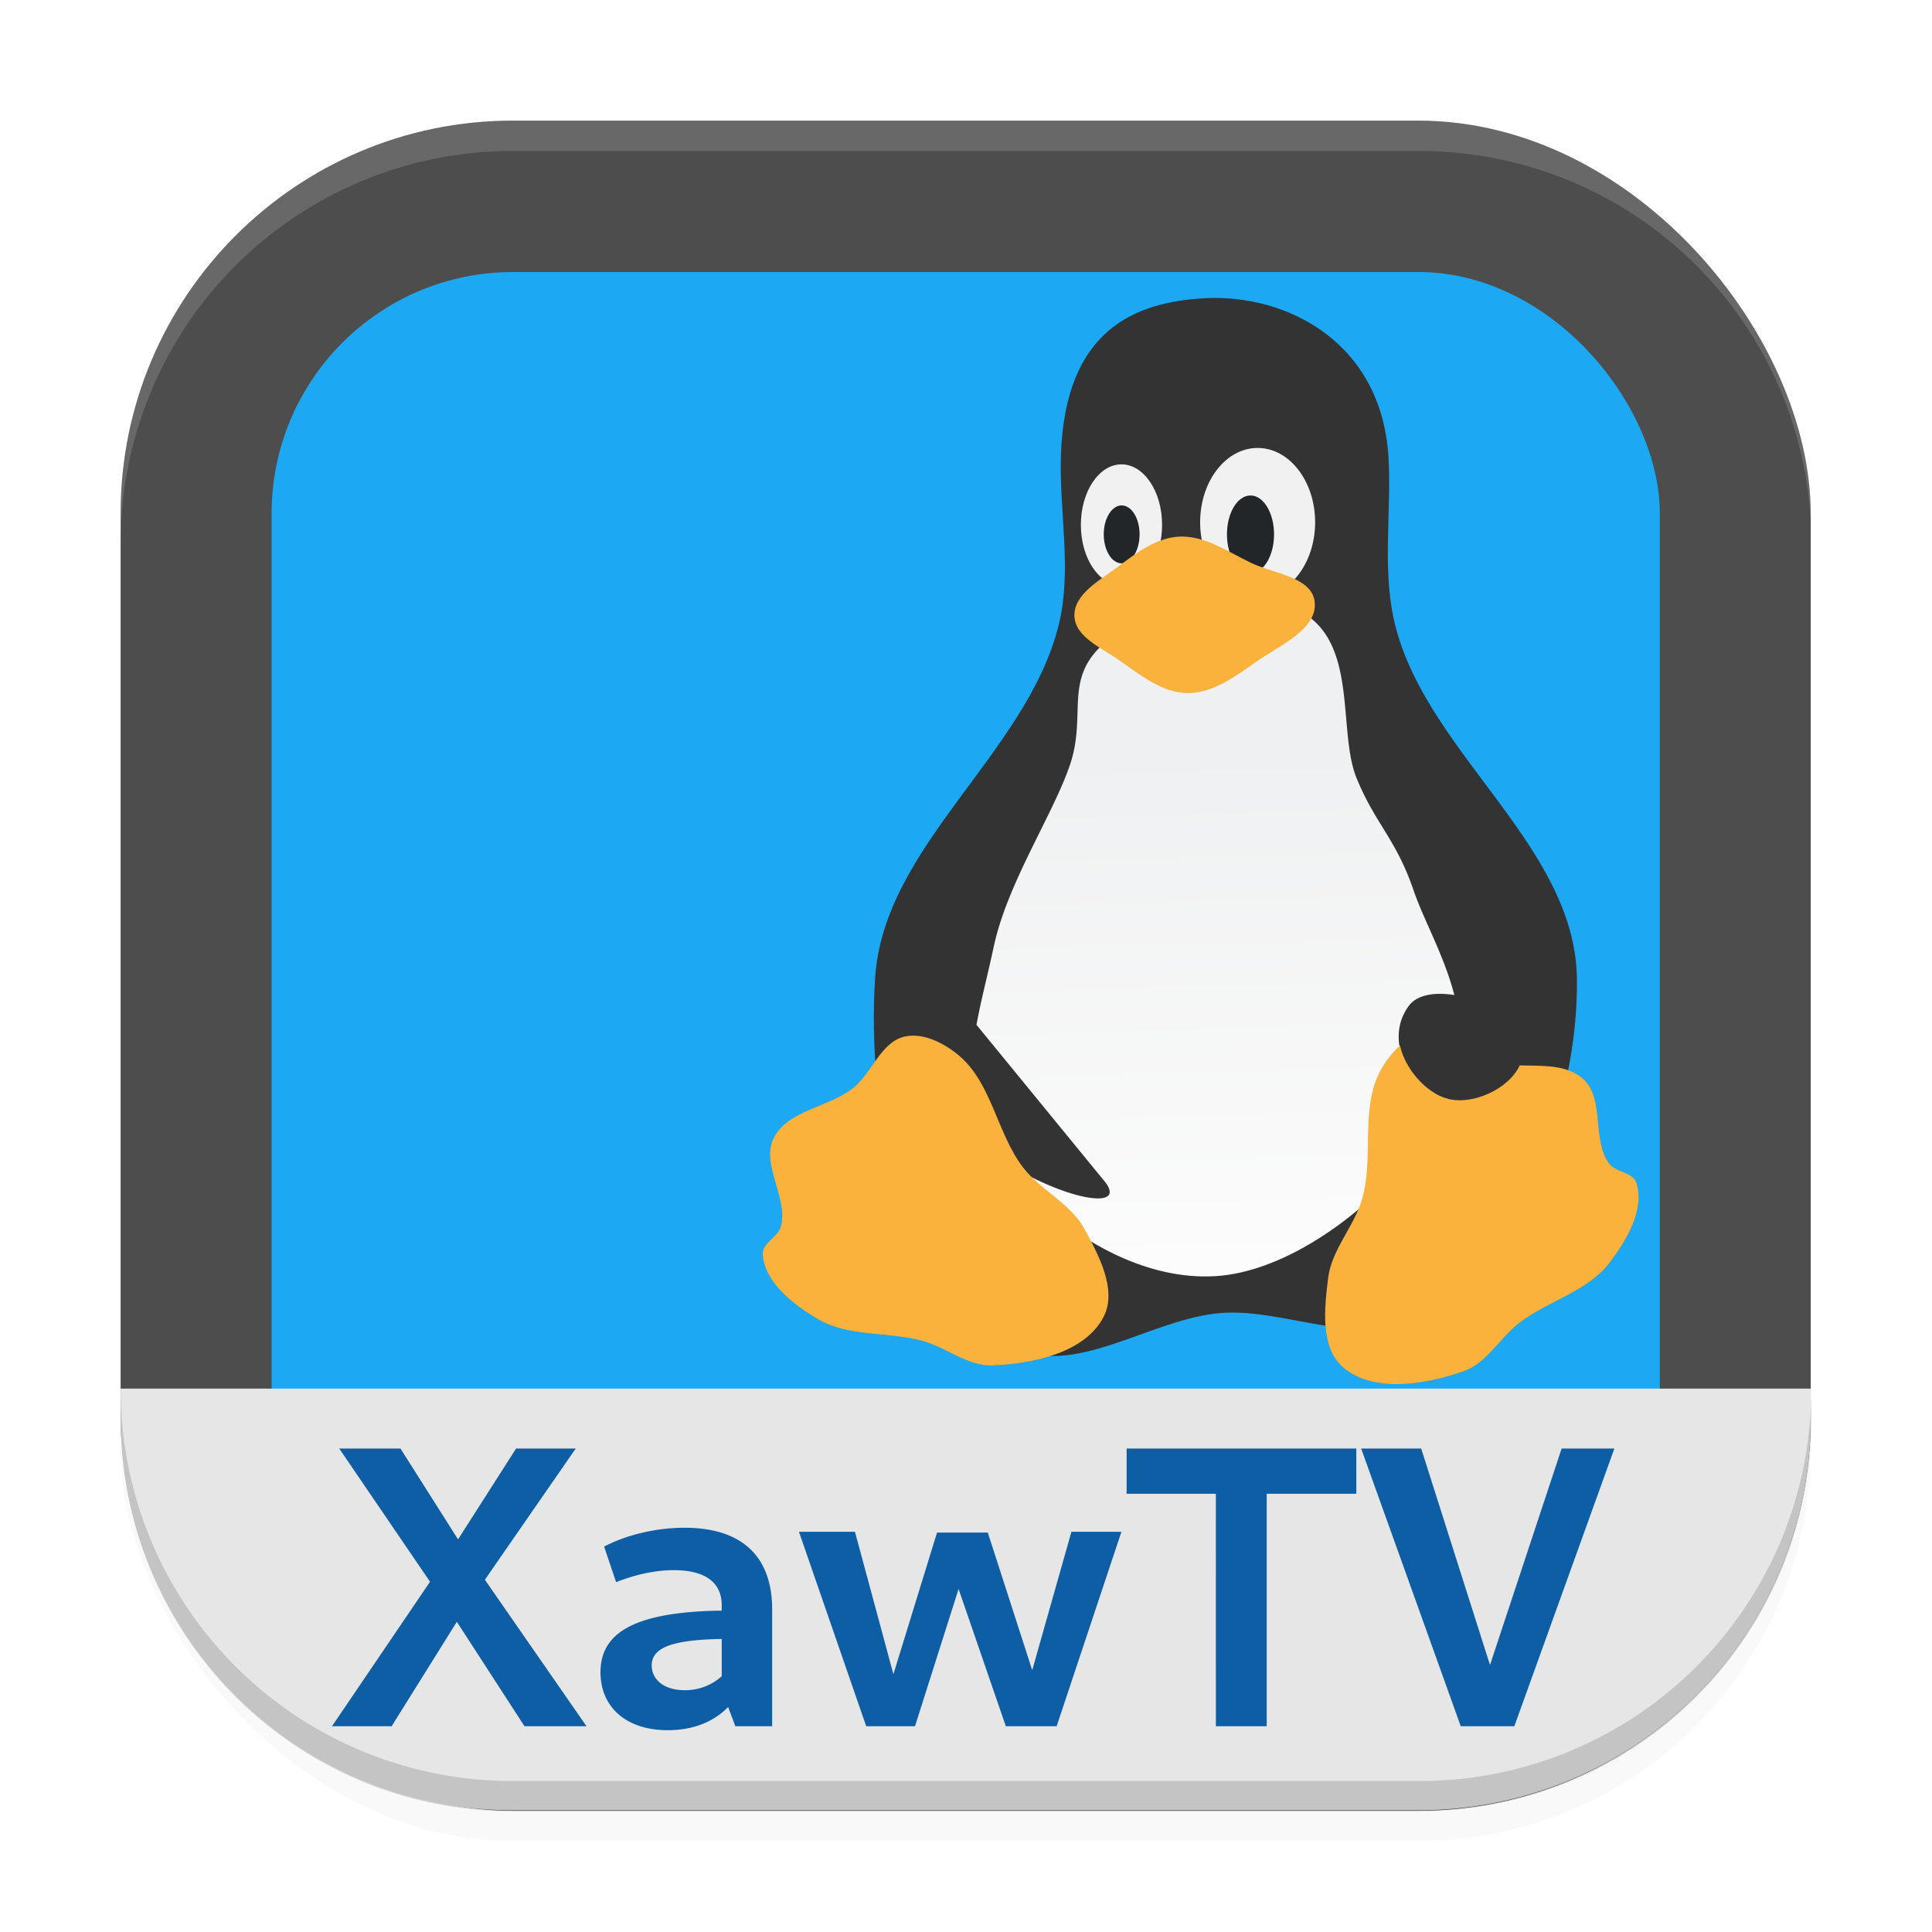<svg width="64" height="64" version="1.1" xmlns="http://www.w3.org/2000/svg">
 <defs>
  <linearGradient id="f" x1="17.382" x2="17.032" y1="26.933" y2="13.634" gradientTransform="translate(0 32)" gradientUnits="userSpaceOnUse">
   <stop stop-color="#fcfcfc" offset="0"/>
   <stop stop-color="#eff0f1" offset="1"/>
  </linearGradient>
  <filter id="a" x="-.067" y="-.054" width="1.134" height="1.108" color-interpolation-filters="sRGB">
   <feGaussianBlur stdDeviation=".632"/>
  </filter>
  <filter id="filter21" x="-.075" y="-.075" width="1.15" height="1.15" color-interpolation-filters="sRGB">
   <feGaussianBlur stdDeviation="1.312"/>
  </filter>
 </defs>
 <g transform="translate(-10.667 -10.668)scale(1.333)">
  <rect x="11" y="11.753" width="42" height="42" rx="9.749" ry="9.76" fill="#000000" filter="url(#filter21)" opacity=".15"/>
  <rect x="11" y="11.001" width="42" height="42" rx="9.749" ry="9.76" fill="#4d4d4d"/>
  <rect x="14.752" y="14.763" width="34.498" height="34.498" rx="6" ry="6" fill="#1ca8f3"/>
  <path d="M11 42.511v.727a9.73 9.73 0 0 0 9.75 9.75H43.25a9.73 9.73 0 0 0 9.75-9.751v-.726z" fill="#e6e6e6"/>
  <g transform="translate(22.135 -17.368)scale(.964)" filter="url(#a)" opacity=".15">
   <path d="M12.627 42.452c.36-1.426.013-2.942.063-4.412.11-3.21 1.892-3.938 3.719-4.033 2.096-.11 4.577 1.132 4.727 4.16.071 1.449-.185 2.946.189 4.348.871 3.27 4.61 5.631 4.664 9.013.05 3.214-1.43 7.002-4.16 8.698-1.41.876-3.323-.175-4.98-.063-1.843.126-3.893 1.763-5.483.82C8.48 59.27 7.684 54.878 7.9 51.528c.22-3.404 3.892-5.768 4.727-9.076"/>
   <ellipse cx="17.76" cy="39.782" rx="1.482" ry="1.916" fill-opacity=".941"/>
   <ellipse cx="14.25" cy="39.849" rx="1.047" ry="1.56" fill-opacity=".941"/>
   <ellipse cx="17.576" cy="40.094" rx=".607" ry="1.003"/>
   <ellipse cx="14.255" cy="40.094" rx=".462" ry=".747"/>
   <path d="M17.564 41.757a5 5 0 0 0-.545.004c-1.23.072-2.548.555-3.214 1.14-1.066.937-.434 1.848-.893 3.164s-1.614 3.038-1.96 4.68c-.14.663-.318 1.326-.44 1.992l3.293 4.024c.647.79-1.041.497-2.611-.52 1.114 1.567 3.324 3.12 5.506 2.973 2.324-.156 5.068-2.586 5.946-4.573-.852-.144-1.68-1.426-.998-2.381.237-.331.746-.36 1.183-.29-.263-1.018-.787-1.93-1.05-2.696-.456-1.336-.986-1.71-1.47-2.896-.485-1.186.027-3.38-1.338-4.234-.384-.24-.875-.36-1.409-.387"/>
   <path d="M7.333 54.365c.487-.39.715-1.183 1.323-1.324.476-.11 1.01.163 1.387.473.861.708.992 2.014 1.67 2.9.452.589 1.218.924 1.576 1.575.373.68.854 1.578.504 2.269-.472.931-1.824 1.22-2.868 1.26-.634.025-1.185-.46-1.796-.63-.89-.248-1.917-.095-2.71-.567-.628-.373-1.372-.941-1.418-1.67-.019-.288.402-.445.472-.725.186-.736-.527-1.59-.189-2.27.36-.722 1.418-.787 2.049-1.291m14.097-1.096c-.201.18-.371.407-.495.632-.538.977-.175 2.24-.477 3.313-.202.715-.789 1.31-.88 2.046-.095.77-.21 1.782.371 2.295.784.69 2.147.457 3.131.108.599-.212.93-.866 1.435-1.25.734-.56 1.745-.8 2.307-1.531.445-.58.927-1.382.7-2.076-.09-.274-.538-.265-.707-.499-.445-.615-.1-1.67-.665-2.176-.42-.375-1.037-.332-1.633-.348-.288.617-1.226 1.037-1.871.858-.546-.152-1.09-.773-1.216-1.372"/>
   <path d="m19 41.401 3.333 3.333-4.666 2.38-4.5-4.5" opacity=".2"/>
   <path d="M15.731 40.152c.659-.035 1.265.392 1.86.677.575.277 1.557.36 1.638.993.093.719-.92 1.143-1.512 1.56-.529.373-1.119.81-1.765.804-.653-.007-1.231-.475-1.765-.851-.44-.31-1.133-.596-1.15-1.135-.019-.576.69-.943 1.15-1.292.456-.346.972-.726 1.544-.756"/>
   <path d="M9.021 53.025a1 1 0 0 0-.365.016c-.608.141-.837.934-1.324 1.324-.631.504-1.689.57-2.049 1.291-.15.302-.082.64.012.985.368-.706 1.411-.776 2.037-1.276.487-.39.716-1.183 1.324-1.324.476-.11 1.01.163 1.387.473.861.708.992 2.014 1.67 2.9.452.59 1.218.923 1.576 1.574.195.356.413.772.533 1.186.275-.679-.175-1.532-.533-2.186-.358-.65-1.124-.985-1.576-1.574-.678-.886-.809-2.192-1.67-2.9-.283-.233-.653-.444-1.022-.489m-3.623 5.036c-.139.201-.412.352-.396.59.014.22.104.42.223.61.105-.102.215-.205.248-.335.07-.277.006-.571-.075-.865M21.43 53.27c-.201.18-.37.405-.494.63-.538.977-.177 2.242-.479 3.315-.202.715-.788 1.309-.879 2.045-.053.43-.098.927-.039 1.379.013-.128.024-.26.04-.38.09-.735.676-1.33.878-2.044.302-1.073-.06-2.338.479-3.315.124-.225.293-.45.494-.63.126.599.67 1.219 1.216 1.37.645.18 1.584-.24 1.872-.857.596.016 1.212-.027 1.632.348.565.506.22 1.56.664 2.176.15.207.507.235.65.427.106-.312.155-.629.057-.927-.09-.274-.538-.266-.707-.5-.445-.615-.099-1.67-.664-2.176-.42-.375-1.036-.332-1.632-.348-.288.617-1.227 1.037-1.872.858-.546-.152-1.09-.772-1.216-1.371" fill-opacity=".125"/>
  </g>
  <g transform="translate(22.135 -17.368)scale(.964)">
   <path d="M12.627 42.452c.36-1.426.013-2.942.063-4.412.11-3.21 1.892-3.938 3.719-4.033 2.096-.11 4.577 1.132 4.727 4.16.071 1.449-.185 2.946.189 4.348.871 3.27 4.61 5.631 4.664 9.013.05 3.214-1.43 7.002-4.16 8.698-1.41.876-3.323-.175-4.98-.063-1.843.126-3.893 1.763-5.483.82C8.48 59.27 7.684 54.878 7.9 51.528c.22-3.404 3.892-5.768 4.727-9.076" fill="#333"/>
   <ellipse cx="17.76" cy="39.782" rx="1.482" ry="1.916" fill="#fcfcfc" fill-opacity=".941"/>
   <ellipse cx="14.25" cy="39.849" rx="1.047" ry="1.56" fill="#fcfcfc" fill-opacity=".941"/>
   <ellipse cx="17.576" cy="40.094" rx=".607" ry="1.003" fill="#232629"/>
   <ellipse cx="14.255" cy="40.094" rx=".462" ry=".747" fill="#232629"/>
   <path d="M17.564 41.757a5 5 0 0 0-.545.004c-1.23.072-2.548.555-3.214 1.14-1.066.937-.434 1.848-.893 3.164s-1.614 3.038-1.96 4.68c-.14.663-.318 1.326-.44 1.992l3.293 4.024c.647.79-1.041.497-2.611-.52 1.114 1.567 3.324 3.12 5.506 2.973 2.324-.156 5.068-2.586 5.946-4.573-.852-.144-1.68-1.426-.998-2.381.237-.331.746-.36 1.183-.29-.263-1.018-.787-1.93-1.05-2.696-.456-1.336-.986-1.71-1.47-2.896-.485-1.186.027-3.38-1.338-4.234-.384-.24-.875-.36-1.409-.387" fill="url(#f)"/>
   <path d="M7.333 54.365c.487-.39.715-1.183 1.323-1.324.476-.11 1.01.163 1.387.473.861.708.992 2.014 1.67 2.9.452.589 1.218.924 1.576 1.575.373.68.854 1.578.504 2.269-.472.931-1.824 1.22-2.868 1.26-.634.025-1.185-.46-1.796-.63-.89-.248-1.917-.095-2.71-.567-.628-.373-1.372-.941-1.418-1.67-.019-.288.402-.445.472-.725.186-.736-.527-1.59-.189-2.27.36-.722 1.418-.787 2.049-1.291" fill="#fab23d"/>
   <path d="M21.43 53.269c-.201.18-.371.407-.495.632-.538.977-.175 2.24-.477 3.313-.202.715-.789 1.31-.88 2.046-.095.77-.21 1.782.371 2.295.784.69 2.147.457 3.131.108.599-.212.93-.866 1.435-1.25.734-.56 1.745-.8 2.307-1.531.445-.58.927-1.382.7-2.076-.09-.274-.538-.265-.707-.499-.445-.615-.1-1.67-.665-2.176-.42-.375-1.037-.332-1.633-.348-.288.617-1.226 1.037-1.871.858-.546-.152-1.09-.773-1.216-1.372" fill="#fab23d"/>
   <path d="M15.731 40.152c.659-.035 1.265.392 1.86.677.575.277 1.557.36 1.638.993.093.719-.92 1.143-1.512 1.56-.529.373-1.119.81-1.765.804-.653-.007-1.231-.475-1.765-.851-.44-.31-1.133-.596-1.15-1.135-.019-.576.69-.943 1.15-1.292.456-.346.972-.726 1.544-.756" fill="#fab23d"/>
  </g>
  <path d="M21.036 50.901h1.541l-2.525-3.64 2.257-3.26h-1.482l-1.442 2.257L17.954 44h-1.522l2.257 3.311-2.436 3.59h1.482l1.62-2.595zm5.24 0h.915v-2.903c0-1.313-.746-2.029-2.178-2.029-.686 0-1.432.17-1.998.468l.298.884q.76-.297 1.432-.298c.775 0 1.193.298 1.193.875v.13c-2.088.03-3.013.507-3.013 1.53 0 .876.646 1.442 1.67 1.442.617 0 1.134-.198 1.502-.576zm-.338-1.243a1.35 1.35 0 0 1-.925.348c-.487 0-.815-.248-.815-.616 0-.438.497-.637 1.74-.657zm3.59 1.243h1.213l1.083-3.41 1.174 3.41h1.263l1.61-4.832h-1.243l-.974 3.44-1.104-3.42h-1.262l-1.084 3.52-.955-3.54h-1.392zm8.69 0h1.263v-5.777h2.227V44H36v1.124h2.217zm6.085 0h1.332l2.486-6.9H46.81l-1.78 5.379-1.71-5.38h-1.492z" fill="#0e5ea5" aria-label="XawTV"/>
 </g>
 <path d="M3.998 45.998v1c0 7.203 5.8 13.004 13.004 13.004h29.996c7.203 0 13.004-5.8 13.004-13.004v-1c0 7.203-5.8 13.002-13.004 13.002H17.002A12.975 12.975 0 0 1 3.998 45.998" opacity=".15"/>
 <path d="M3.998 18.004v-1C3.998 9.801 9.798 4 17.002 4h29.996c7.203 0 13.004 5.8 13.004 13.004v1c0-7.203-5.8-13.002-13.004-13.002H17.002A12.975 12.975 0 0 0 3.998 18.004" fill="#fff" opacity=".15"/>
</svg>
